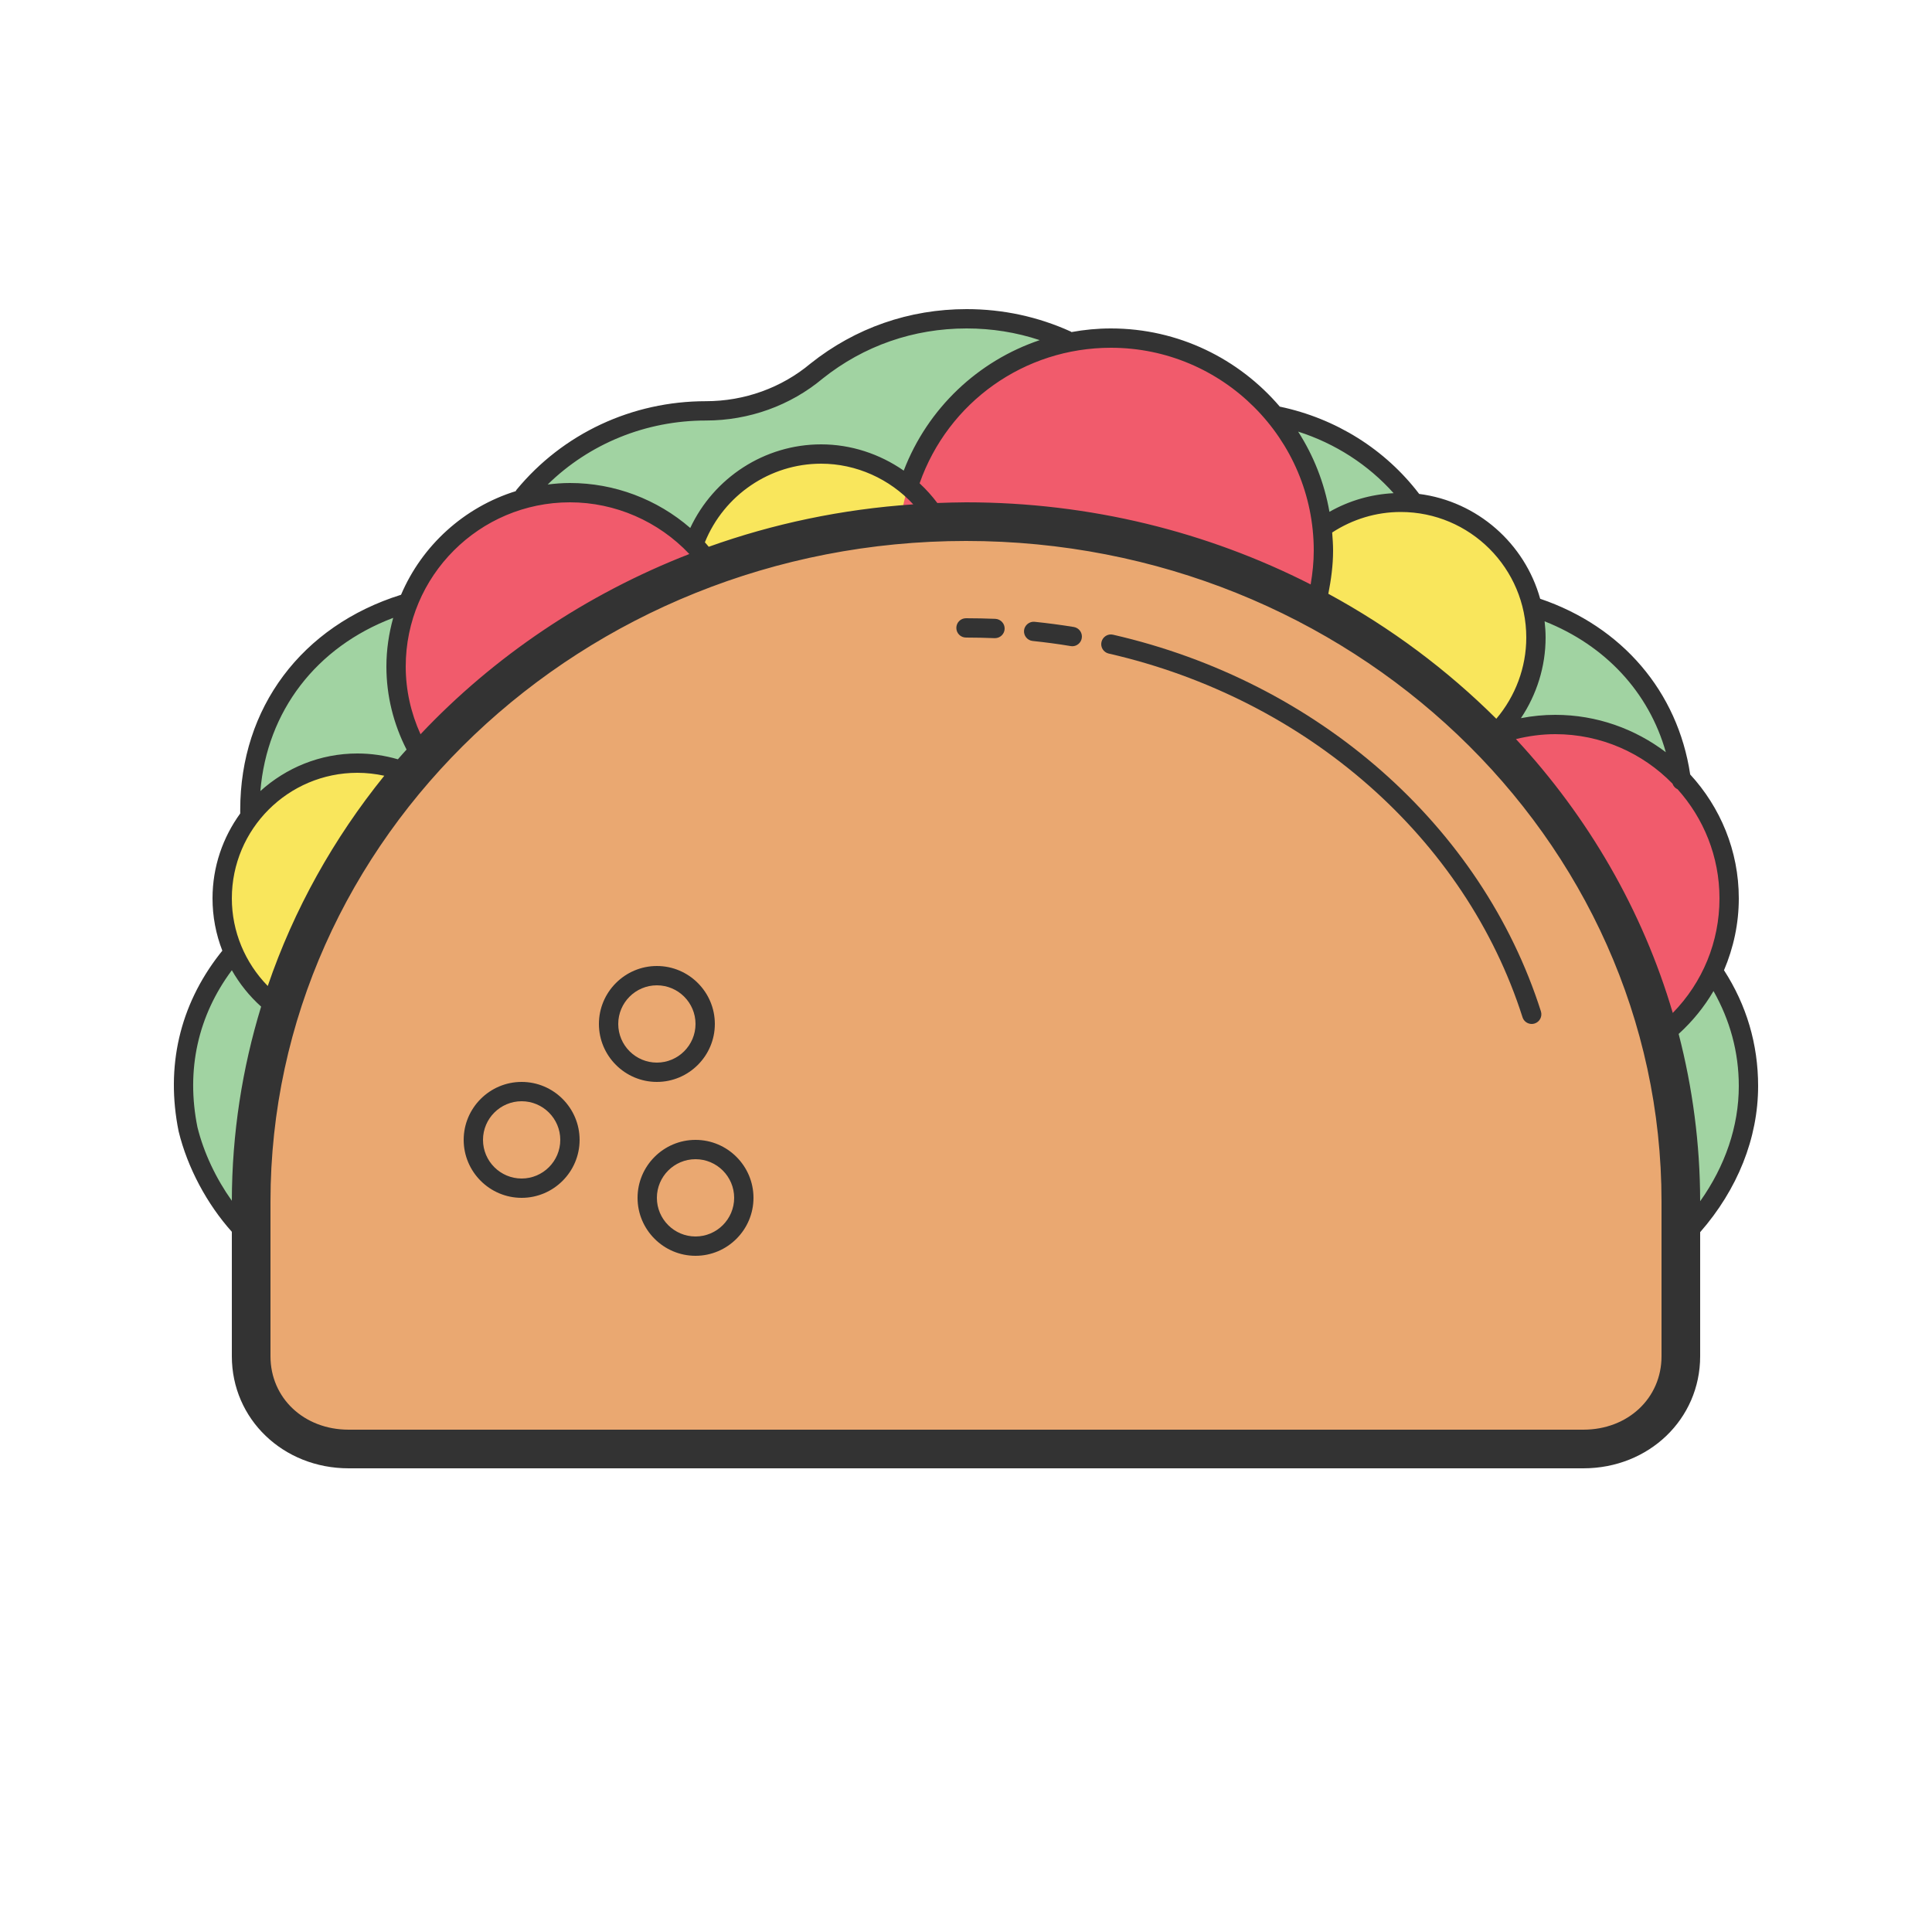 <?xml version="1.0" encoding="UTF-8"?>
<svg xmlns="http://www.w3.org/2000/svg" xmlns:xlink="http://www.w3.org/1999/xlink" width="100px" height="100px" viewBox="0 0 100 100" version="1.1">
<g id="surface22463">
<path style=" stroke:none;fill-rule:nonzero;fill:rgb(63.137%,82.745%,63.529%);fill-opacity:1;" d="M 87.129 64 C 89.152 61.934 90.5 59.234 90.5 56.215 C 90.5 53.676 89.656 51.449 88.141 49.543 C 86.789 47.953 86.453 45.891 86.961 43.824 C 87.129 43.348 87.129 42.555 87.129 41.918 C 87.129 36.676 83.758 32.387 78.359 31.117 C 76.504 30.641 75.156 29.527 74.312 27.938 C 72.457 23.969 68.41 21.266 63.52 21.266 C 61.328 21.266 59.305 20.473 57.789 19.203 C 55.598 17.453 52.898 16.5 50.031 16.5 C 47.164 16.5 44.469 17.453 42.273 19.203 C 40.758 20.473 38.734 21.266 36.539 21.266 C 31.652 21.266 27.434 24.129 25.582 28.098 C 24.906 29.527 23.559 30.641 22.039 30.957 C 16.309 32.23 12.934 36.676 12.934 41.922 C 12.934 42.555 12.934 43.352 13.102 43.984 C 13.441 46.051 13.102 48.113 11.754 49.703 C 9.898 52.086 9.055 55.105 9.73 58.441 C 10.238 60.508 11.418 62.57 12.934 64 "/>
<path style=" stroke:none;fill-rule:nonzero;fill:rgb(94.51%,35.686%,42.353%);fill-opacity:1;" d="M 29.5 25.5 C 24.531 25.5 20.5 29.531 20.5 34.5 C 20.5 39.469 24.531 43.5 29.5 43.5 C 34.469 43.5 38.5 39.469 38.5 34.5 C 38.5 29.531 34.469 25.5 29.5 25.5 Z M 80.5 37.5 C 75.531 37.5 71.5 41.531 71.5 46.5 C 71.5 51.469 75.531 55.5 80.5 55.5 C 85.469 55.5 89.5 51.469 89.5 46.5 C 89.5 41.531 85.469 37.5 80.5 37.5 Z M 80.5 37.5 "/>
<path style=" stroke:none;fill-rule:nonzero;fill:rgb(97.647%,90.196%,36.078%);fill-opacity:1;" d="M 72.5 26 C 68.633 26 65.5 29.133 65.5 33 C 65.5 36.867 68.633 40 72.5 40 C 76.367 40 79.5 36.867 79.5 33 C 79.5 29.133 76.367 26 72.5 26 Z M 42.5 23.5 C 38.633 23.5 35.5 26.633 35.5 30.5 C 35.5 34.367 38.633 37.5 42.5 37.5 C 46.367 37.5 49.5 34.367 49.5 30.5 C 49.5 26.633 46.367 23.5 42.5 23.5 Z M 18.5 39.5 C 14.633 39.5 11.5 42.633 11.5 46.5 C 11.5 50.367 14.633 53.5 18.5 53.5 C 22.367 53.5 25.5 50.367 25.5 46.5 C 25.5 42.633 22.367 39.5 18.5 39.5 Z M 18.5 39.5 "/>
<path style=" stroke:none;fill-rule:nonzero;fill:rgb(94.51%,35.686%,42.353%);fill-opacity:1;" d="M 57.5 17.5 C 51.426 17.5 46.5 22.426 46.5 28.5 C 46.5 34.574 51.426 39.5 57.5 39.5 C 63.574 39.5 68.5 34.574 68.5 28.5 C 68.5 22.426 63.574 17.5 57.5 17.5 Z M 57.5 17.5 "/>
<path style=" stroke:none;fill-rule:nonzero;fill:rgb(91.765%,65.882%,44.314%);fill-opacity:1;" d="M 81.953 75 L 18.047 75 C 15.188 75 13 72.922 13 70.199 L 13 62.199 C 13 42.68 29.48 27 50 27 C 70.52 27 87 42.68 87 62.199 L 87 70.199 C 87 72.922 84.812 75 81.953 75 Z M 81.953 75 "/>
<path style=" stroke:none;fill-rule:nonzero;fill:rgb(20%,20%,20%);fill-opacity:1;" d="M 91 56.215 C 91 54.047 90.402 52.027 89.234 50.219 C 89.727 49.059 90 47.805 90 46.5 C 90 44.027 89.039 41.777 87.484 40.086 C 86.84 35.797 83.961 32.43 79.719 30.992 C 78.922 28.129 76.469 25.953 73.457 25.566 C 71.703 23.262 69.148 21.656 66.242 21.047 C 64.129 18.574 60.996 17 57.5 17 C 56.805 17 56.121 17.066 55.457 17.188 C 55.445 17.18 55.438 17.172 55.43 17.164 C 53.734 16.395 51.922 16 50.031 16 C 47.059 16 44.27 16.973 41.953 18.816 C 40.453 20.074 38.531 20.766 36.539 20.766 C 32.711 20.766 29.137 22.438 26.734 25.352 C 26.715 25.371 26.707 25.398 26.695 25.422 C 24.02 26.254 21.844 28.234 20.758 30.785 C 15.617 32.395 12.434 36.637 12.434 41.918 L 12.434 42.105 C 11.535 43.344 11 44.859 11 46.5 C 11 47.441 11.176 48.355 11.508 49.207 C 11.457 49.27 11.414 49.328 11.359 49.395 C 9.301 52.043 8.566 55.203 9.246 58.559 C 9.703 60.438 10.715 62.324 12 63.758 L 12 70.199 C 12 73.453 14.656 76 18.047 76 L 81.953 76 C 85.344 76 88 73.453 88 70.199 L 88 63.777 C 89.934 61.566 91 58.91 91 56.215 Z M 90 56.215 C 90 58.297 89.293 60.355 88 62.176 C 87.996 59.191 87.605 56.289 86.887 53.516 C 87.605 52.863 88.211 52.117 88.691 51.297 C 89.543 52.805 90 54.449 90 56.215 Z M 86.582 52.43 C 85.016 47.109 82.203 42.285 78.465 38.254 C 79.129 38.094 79.805 38 80.5 38 C 82.875 38 85.023 38.98 86.566 40.559 C 86.613 40.691 86.707 40.797 86.832 40.852 C 88.176 42.352 89 44.328 89 46.5 C 89 48.746 88.129 50.848 86.582 52.43 Z M 86.223 38.934 C 84.629 37.727 82.648 37 80.5 37 C 79.898 37 79.305 37.059 78.723 37.172 C 79.543 35.945 80 34.496 80 33 C 80 32.715 79.98 32.438 79.949 32.16 C 83.094 33.406 85.348 35.832 86.223 38.934 Z M 79 33 C 79 34.547 78.438 36.035 77.449 37.203 C 74.902 34.668 71.977 32.484 68.754 30.734 C 68.898 30 69 29.258 69 28.5 C 69 28.184 68.977 27.875 68.953 27.562 C 70.008 26.875 71.23 26.5 72.5 26.5 C 76.086 26.5 79 29.414 79 33 Z M 72.133 25.527 C 70.957 25.586 69.828 25.914 68.812 26.492 C 68.547 24.984 67.988 23.582 67.191 22.34 C 69.109 22.953 70.816 24.051 72.133 25.527 Z M 68 28.5 C 68 29.09 67.938 29.672 67.84 30.25 C 62.516 27.539 56.445 26 50 26 C 49.504 26 49.008 26.02 48.516 26.035 C 48.238 25.664 47.934 25.328 47.598 25.016 C 49.074 20.812 53.023 18 57.5 18 C 63.289 18 68 22.711 68 28.5 Z M 36.684 28.301 C 36.617 28.223 36.555 28.145 36.484 28.07 C 37.473 25.629 39.852 24 42.5 24 C 44.324 24 46.051 24.789 47.27 26.105 C 43.57 26.355 40.016 27.109 36.684 28.301 Z M 36.539 21.766 C 38.766 21.766 40.914 20.992 42.586 19.59 C 44.715 17.895 47.289 17 50.031 17 C 51.34 17 52.605 17.203 53.816 17.605 C 50.629 18.68 48.023 21.121 46.777 24.359 C 45.535 23.496 44.051 23 42.5 23 C 39.578 23 36.949 24.723 35.727 27.328 C 34.016 25.844 31.809 25 29.5 25 C 29.109 25 28.727 25.031 28.348 25.078 C 30.512 22.961 33.434 21.766 36.539 21.766 Z M 29.5 26 C 31.852 26 34.086 26.988 35.68 28.676 C 30.324 30.762 25.574 33.969 21.766 38.004 C 21.27 36.91 21 35.723 21 34.5 C 21 29.812 24.812 26 29.5 26 Z M 20.352 31.98 C 20.129 32.781 20 33.625 20 34.5 C 20 36.012 20.367 37.473 21.043 38.797 C 20.895 38.965 20.738 39.133 20.594 39.301 C 19.918 39.105 19.215 39 18.5 39 C 16.566 39 14.809 39.742 13.477 40.945 C 13.82 36.812 16.367 33.488 20.352 31.98 Z M 18.5 40 C 18.973 40 19.438 40.055 19.891 40.152 C 17.27 43.395 15.215 47.062 13.859 51.035 C 12.684 49.832 12 48.215 12 46.5 C 12 42.914 14.914 40 18.5 40 Z M 12 50.219 C 12.398 50.918 12.906 51.555 13.516 52.102 C 12.539 55.293 12.008 58.664 12 62.152 C 11.184 61.008 10.547 59.668 10.219 58.34 C 9.621 55.379 10.246 52.574 12 50.219 Z M 86 70.199 C 86 72.367 84.262 74 81.953 74 L 18.047 74 C 15.738 74 14 72.367 14 70.199 L 14 62.199 C 14 43.344 30.148 28 50 28 C 69.852 28 86 43.344 86 62.199 Z M 86 70.199 "/>
<path style=" stroke:none;fill-rule:nonzero;fill:rgb(20%,20%,20%);fill-opacity:1;" d="M 57.609 32.852 C 57.34 32.789 57.074 32.961 57.012 33.23 C 56.949 33.496 57.117 33.766 57.387 33.828 C 67.645 36.176 75.852 43.391 78.805 52.652 C 78.871 52.863 79.066 53 79.281 53 C 79.328 53 79.383 52.992 79.43 52.977 C 79.695 52.895 79.84 52.613 79.758 52.348 C 76.699 42.746 68.215 35.277 57.609 32.852 Z M 55.582 32.453 C 54.91 32.344 54.234 32.254 53.551 32.184 C 53.289 32.156 53.031 32.355 53.004 32.629 C 52.977 32.902 53.176 33.148 53.449 33.176 C 54.113 33.246 54.77 33.332 55.418 33.441 C 55.445 33.445 55.473 33.449 55.5 33.449 C 55.742 33.449 55.953 33.273 55.992 33.031 C 56.039 32.758 55.855 32.5 55.582 32.453 Z M 51.52 32.031 C 51.02 32.012 50.512 32 50 32 C 49.723 32 49.5 32.223 49.5 32.5 C 49.5 32.777 49.723 33 50 33 C 50.496 33 50.988 33.012 51.48 33.031 C 51.484 33.031 51.492 33.031 51.5 33.031 C 51.766 33.031 51.988 32.82 52 32.555 C 52.012 32.277 51.797 32.047 51.52 32.031 Z M 37 53 C 37 51.348 35.652 50 34 50 C 32.348 50 31 51.348 31 53 C 31 54.652 32.348 56 34 56 C 35.652 56 37 54.652 37 53 Z M 32 53 C 32 51.898 32.898 51 34 51 C 35.102 51 36 51.898 36 53 C 36 54.102 35.102 55 34 55 C 32.898 55 32 54.102 32 53 Z M 27 56 C 25.348 56 24 57.348 24 59 C 24 60.652 25.348 62 27 62 C 28.652 62 30 60.652 30 59 C 30 57.348 28.652 56 27 56 Z M 27 61 C 25.898 61 25 60.102 25 59 C 25 57.898 25.898 57 27 57 C 28.102 57 29 57.898 29 59 C 29 60.102 28.102 61 27 61 Z M 36 59 C 34.348 59 33 60.348 33 62 C 33 63.652 34.348 65 36 65 C 37.652 65 39 63.652 39 62 C 39 60.348 37.652 59 36 59 Z M 36 64 C 34.898 64 34 63.102 34 62 C 34 60.898 34.898 60 36 60 C 37.102 60 38 60.898 38 62 C 38 63.102 37.102 64 36 64 Z M 36 64 "/>
</g>
</svg>
